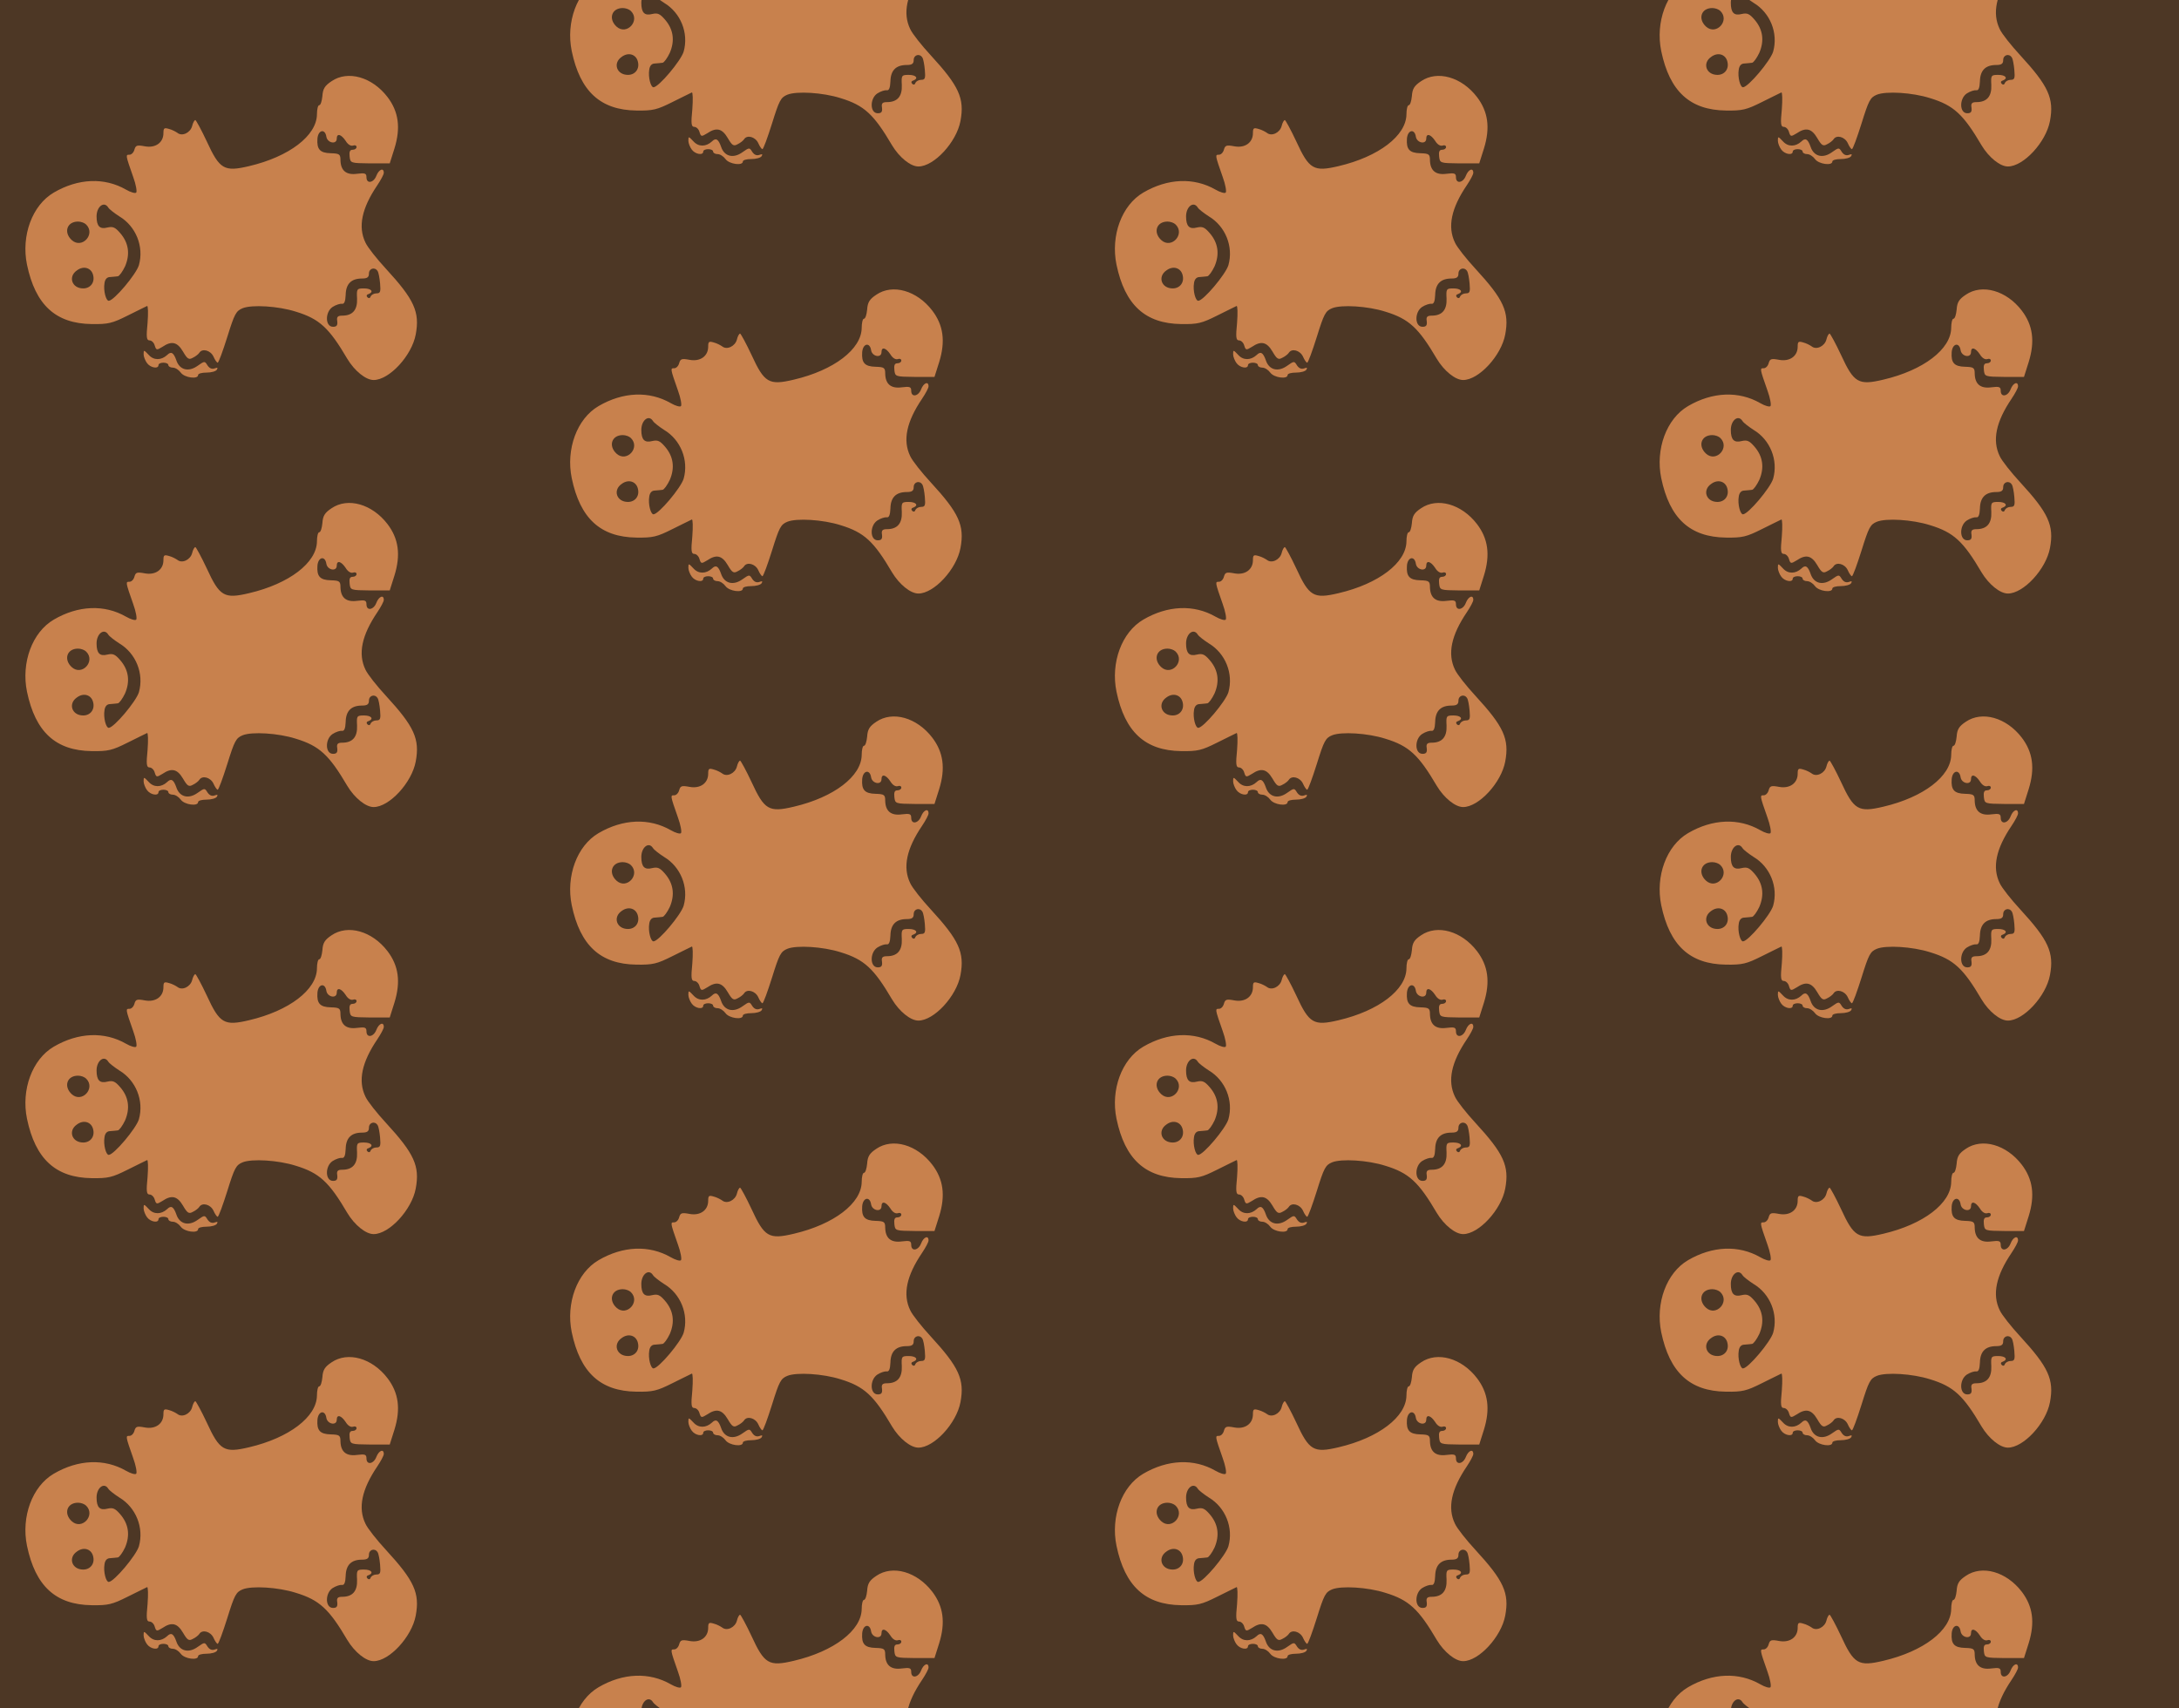 <?xml version="1.0" standalone="no"?>
<!DOCTYPE svg PUBLIC "-//W3C//DTD SVG 20010904//EN"
 "http://www.w3.org/TR/2001/REC-SVG-20010904/DTD/svg10.dtd">
<svg version="1.0" xmlns="http://www.w3.org/2000/svg" width="704pt" height="552pt" viewBox="0 0 704 552" preserveAspectRatio = "xMidYMid meet" >
<rect width="704" height="552" fill="#4D3725"/>
<g id="col0" transform="translate(0, 18)">
<g id="0" transform="translate(0,0.0)scale(0.8,0.8)">

<path d="M580 174 c0 -10 7 -27 14 -36 14 -19 46 -24 46 -8 0 6 9 10 20 10 11 0 20 -4 20 -10 0 -5 8 -10 18 -10 10 0 24 -9 32 -20 15 -21 70 -28 70 -10 0 6 15 10 34 10 19 0 38 5 42 12 5 8 2 9 -9 5 -11 -4 -21 0 -29 12 -11 18 -12 18 -39 -1 -37 -27 -74 -18 -87 22 -11 31 -21 37 -37 21 -24 -22 -54 -22 -74 0 -20 21 -21 22 -21 3z" transform="translate(0,138) scale(0.1,-0.1)" stroke="none" fill="#C8814D"/>

<path d="M1339 1277 c-27 -18 -35 -30 -37 -60 -2 -20 -7 -37 -13 -37 -5 0 -9 -17 -9 -37 -1 -86 -112 -171 -274 -209 -101 -24 -119 -13 -171 100 -22 47 -43 85 -46 86 -4 0 -10 -11 -13 -24 -7 -27 -40 -43 -59 -28 -7 5 -22 13 -34 16 -20 6 -23 4 -23 -17 0 -38 -32 -61 -75 -53 -32 6 -37 4 -42 -13 -3 -12 -12 -21 -20 -21 -16 0 -17 1 15 -90 11 -30 16 -59 12 -63 -4 -4 -22 1 -41 12 -87 50 -193 46 -292 -12 -87 -51 -132 -174 -108 -291 34 -163 116 -238 261 -240 67 -1 83 3 145 34 39 19 74 37 79 39 4 2 5 -29 2 -68 -6 -59 -4 -71 8 -71 8 0 18 -9 21 -21 6 -19 8 -19 31 -5 37 25 60 20 83 -19 18 -31 24 -34 40 -25 11 5 23 15 26 20 12 19 45 10 57 -15 6 -14 14 -25 17 -25 4 0 21 47 39 104 29 93 35 105 62 116 37 15 143 9 215 -14 95 -29 134 -65 208 -191 29 -48 74 -85 106 -85 63 0 154 98 170 184 17 91 -6 141 -120 265 -37 40 -75 88 -83 106 -31 64 -15 139 48 232 14 21 26 43 26 50 0 22 -20 14 -30 -12 -11 -29 -40 -34 -40 -6 0 16 -6 18 -38 14 -44 -6 -66 13 -67 55 0 24 -4 27 -39 28 -44 1 -57 16 -54 59 3 36 31 41 36 8 4 -26 42 -33 42 -8 0 23 18 18 36 -9 9 -15 21 -22 30 -19 8 3 14 0 14 -6 0 -6 -7 -11 -16 -11 -11 0 -14 -8 -12 -27 3 -27 4 -27 83 -28 l79 0 19 60 c26 84 17 149 -28 208 -62 81 -160 109 -226 64z m-902 -510 c4 -7 25 -23 45 -36 67 -40 100 -122 79 -197 -11 -37 -101 -144 -122 -144 -11 0 -22 41 -17 71 2 16 10 25 23 25 11 1 25 2 31 3 6 1 19 19 29 40 21 49 15 95 -20 135 -20 23 -29 27 -51 22 -31 -8 -44 5 -44 45 0 39 30 63 47 36z m-89 -69 c39 -39 -17 -100 -58 -63 -34 31 -20 75 25 75 12 0 26 -5 33 -12z m28 -204 c8 -30 -11 -54 -40 -54 -46 0 -62 48 -25 73 27 20 58 10 65 -19z m1149 16 c4 -6 8 -28 10 -50 3 -34 1 -40 -15 -40 -10 0 -20 -6 -23 -12 -2 -8 -8 -9 -13 -4 -5 5 -4 11 4 13 23 9 12 23 -18 23 -29 0 -30 -2 -28 -41 2 -46 -18 -69 -60 -69 -18 0 -23 -5 -20 -22 2 -17 -2 -23 -17 -23 -32 0 -33 59 -2 80 14 9 31 14 38 13 9 -2 14 9 15 36 1 45 23 66 66 66 21 0 28 5 28 20 0 21 24 28 35 10z" transform="translate(0,138) scale(0.1,-0.1)" stroke="none" fill="#C8814D"/>

</g>

<g id="1" transform="translate(0,138.0)scale(0.8,0.8)">

<path d="M580 174 c0 -10 7 -27 14 -36 14 -19 46 -24 46 -8 0 6 9 10 20 10 11 0 20 -4 20 -10 0 -5 8 -10 18 -10 10 0 24 -9 32 -20 15 -21 70 -28 70 -10 0 6 15 10 34 10 19 0 38 5 42 12 5 8 2 9 -9 5 -11 -4 -21 0 -29 12 -11 18 -12 18 -39 -1 -37 -27 -74 -18 -87 22 -11 31 -21 37 -37 21 -24 -22 -54 -22 -74 0 -20 21 -21 22 -21 3z" transform="translate(0,138) scale(0.1,-0.1)" stroke="none" fill="#C8814D"/>

<path d="M1339 1277 c-27 -18 -35 -30 -37 -60 -2 -20 -7 -37 -13 -37 -5 0 -9 -17 -9 -37 -1 -86 -112 -171 -274 -209 -101 -24 -119 -13 -171 100 -22 47 -43 85 -46 86 -4 0 -10 -11 -13 -24 -7 -27 -40 -43 -59 -28 -7 5 -22 13 -34 16 -20 6 -23 4 -23 -17 0 -38 -32 -61 -75 -53 -32 6 -37 4 -42 -13 -3 -12 -12 -21 -20 -21 -16 0 -17 1 15 -90 11 -30 16 -59 12 -63 -4 -4 -22 1 -41 12 -87 50 -193 46 -292 -12 -87 -51 -132 -174 -108 -291 34 -163 116 -238 261 -240 67 -1 83 3 145 34 39 19 74 37 79 39 4 2 5 -29 2 -68 -6 -59 -4 -71 8 -71 8 0 18 -9 21 -21 6 -19 8 -19 31 -5 37 25 60 20 83 -19 18 -31 24 -34 40 -25 11 5 23 15 26 20 12 19 45 10 57 -15 6 -14 14 -25 17 -25 4 0 21 47 39 104 29 93 35 105 62 116 37 15 143 9 215 -14 95 -29 134 -65 208 -191 29 -48 74 -85 106 -85 63 0 154 98 170 184 17 91 -6 141 -120 265 -37 40 -75 88 -83 106 -31 64 -15 139 48 232 14 21 26 43 26 50 0 22 -20 14 -30 -12 -11 -29 -40 -34 -40 -6 0 16 -6 18 -38 14 -44 -6 -66 13 -67 55 0 24 -4 27 -39 28 -44 1 -57 16 -54 59 3 36 31 41 36 8 4 -26 42 -33 42 -8 0 23 18 18 36 -9 9 -15 21 -22 30 -19 8 3 14 0 14 -6 0 -6 -7 -11 -16 -11 -11 0 -14 -8 -12 -27 3 -27 4 -27 83 -28 l79 0 19 60 c26 84 17 149 -28 208 -62 81 -160 109 -226 64z m-902 -510 c4 -7 25 -23 45 -36 67 -40 100 -122 79 -197 -11 -37 -101 -144 -122 -144 -11 0 -22 41 -17 71 2 16 10 25 23 25 11 1 25 2 31 3 6 1 19 19 29 40 21 49 15 95 -20 135 -20 23 -29 27 -51 22 -31 -8 -44 5 -44 45 0 39 30 63 47 36z m-89 -69 c39 -39 -17 -100 -58 -63 -34 31 -20 75 25 75 12 0 26 -5 33 -12z m28 -204 c8 -30 -11 -54 -40 -54 -46 0 -62 48 -25 73 27 20 58 10 65 -19z m1149 16 c4 -6 8 -28 10 -50 3 -34 1 -40 -15 -40 -10 0 -20 -6 -23 -12 -2 -8 -8 -9 -13 -4 -5 5 -4 11 4 13 23 9 12 23 -18 23 -29 0 -30 -2 -28 -41 2 -46 -18 -69 -60 -69 -18 0 -23 -5 -20 -22 2 -17 -2 -23 -17 -23 -32 0 -33 59 -2 80 14 9 31 14 38 13 9 -2 14 9 15 36 1 45 23 66 66 66 21 0 28 5 28 20 0 21 24 28 35 10z" transform="translate(0,138) scale(0.1,-0.1)" stroke="none" fill="#C8814D"/>

</g>

<g id="2" transform="translate(0,276.0)scale(0.8,0.8)">

<path d="M580 174 c0 -10 7 -27 14 -36 14 -19 46 -24 46 -8 0 6 9 10 20 10 11 0 20 -4 20 -10 0 -5 8 -10 18 -10 10 0 24 -9 32 -20 15 -21 70 -28 70 -10 0 6 15 10 34 10 19 0 38 5 42 12 5 8 2 9 -9 5 -11 -4 -21 0 -29 12 -11 18 -12 18 -39 -1 -37 -27 -74 -18 -87 22 -11 31 -21 37 -37 21 -24 -22 -54 -22 -74 0 -20 21 -21 22 -21 3z" transform="translate(0,138) scale(0.1,-0.1)" stroke="none" fill="#C8814D"/>

<path d="M1339 1277 c-27 -18 -35 -30 -37 -60 -2 -20 -7 -37 -13 -37 -5 0 -9 -17 -9 -37 -1 -86 -112 -171 -274 -209 -101 -24 -119 -13 -171 100 -22 47 -43 85 -46 86 -4 0 -10 -11 -13 -24 -7 -27 -40 -43 -59 -28 -7 5 -22 13 -34 16 -20 6 -23 4 -23 -17 0 -38 -32 -61 -75 -53 -32 6 -37 4 -42 -13 -3 -12 -12 -21 -20 -21 -16 0 -17 1 15 -90 11 -30 16 -59 12 -63 -4 -4 -22 1 -41 12 -87 50 -193 46 -292 -12 -87 -51 -132 -174 -108 -291 34 -163 116 -238 261 -240 67 -1 83 3 145 34 39 19 74 37 79 39 4 2 5 -29 2 -68 -6 -59 -4 -71 8 -71 8 0 18 -9 21 -21 6 -19 8 -19 31 -5 37 25 60 20 83 -19 18 -31 24 -34 40 -25 11 5 23 15 26 20 12 19 45 10 57 -15 6 -14 14 -25 17 -25 4 0 21 47 39 104 29 93 35 105 62 116 37 15 143 9 215 -14 95 -29 134 -65 208 -191 29 -48 74 -85 106 -85 63 0 154 98 170 184 17 91 -6 141 -120 265 -37 40 -75 88 -83 106 -31 64 -15 139 48 232 14 21 26 43 26 50 0 22 -20 14 -30 -12 -11 -29 -40 -34 -40 -6 0 16 -6 18 -38 14 -44 -6 -66 13 -67 55 0 24 -4 27 -39 28 -44 1 -57 16 -54 59 3 36 31 41 36 8 4 -26 42 -33 42 -8 0 23 18 18 36 -9 9 -15 21 -22 30 -19 8 3 14 0 14 -6 0 -6 -7 -11 -16 -11 -11 0 -14 -8 -12 -27 3 -27 4 -27 83 -28 l79 0 19 60 c26 84 17 149 -28 208 -62 81 -160 109 -226 64z m-902 -510 c4 -7 25 -23 45 -36 67 -40 100 -122 79 -197 -11 -37 -101 -144 -122 -144 -11 0 -22 41 -17 71 2 16 10 25 23 25 11 1 25 2 31 3 6 1 19 19 29 40 21 49 15 95 -20 135 -20 23 -29 27 -51 22 -31 -8 -44 5 -44 45 0 39 30 63 47 36z m-89 -69 c39 -39 -17 -100 -58 -63 -34 31 -20 75 25 75 12 0 26 -5 33 -12z m28 -204 c8 -30 -11 -54 -40 -54 -46 0 -62 48 -25 73 27 20 58 10 65 -19z m1149 16 c4 -6 8 -28 10 -50 3 -34 1 -40 -15 -40 -10 0 -20 -6 -23 -12 -2 -8 -8 -9 -13 -4 -5 5 -4 11 4 13 23 9 12 23 -18 23 -29 0 -30 -2 -28 -41 2 -46 -18 -69 -60 -69 -18 0 -23 -5 -20 -22 2 -17 -2 -23 -17 -23 -32 0 -33 59 -2 80 14 9 31 14 38 13 9 -2 14 9 15 36 1 45 23 66 66 66 21 0 28 5 28 20 0 21 24 28 35 10z" transform="translate(0,138) scale(0.1,-0.1)" stroke="none" fill="#C8814D"/>

</g>

<g id="3" transform="translate(0,414.0)scale(0.8,0.8)">

<path d="M580 174 c0 -10 7 -27 14 -36 14 -19 46 -24 46 -8 0 6 9 10 20 10 11 0 20 -4 20 -10 0 -5 8 -10 18 -10 10 0 24 -9 32 -20 15 -21 70 -28 70 -10 0 6 15 10 34 10 19 0 38 5 42 12 5 8 2 9 -9 5 -11 -4 -21 0 -29 12 -11 18 -12 18 -39 -1 -37 -27 -74 -18 -87 22 -11 31 -21 37 -37 21 -24 -22 -54 -22 -74 0 -20 21 -21 22 -21 3z" transform="translate(0,138) scale(0.1,-0.1)" stroke="none" fill="#C8814D"/>

<path d="M1339 1277 c-27 -18 -35 -30 -37 -60 -2 -20 -7 -37 -13 -37 -5 0 -9 -17 -9 -37 -1 -86 -112 -171 -274 -209 -101 -24 -119 -13 -171 100 -22 47 -43 85 -46 86 -4 0 -10 -11 -13 -24 -7 -27 -40 -43 -59 -28 -7 5 -22 13 -34 16 -20 6 -23 4 -23 -17 0 -38 -32 -61 -75 -53 -32 6 -37 4 -42 -13 -3 -12 -12 -21 -20 -21 -16 0 -17 1 15 -90 11 -30 16 -59 12 -63 -4 -4 -22 1 -41 12 -87 50 -193 46 -292 -12 -87 -51 -132 -174 -108 -291 34 -163 116 -238 261 -240 67 -1 83 3 145 34 39 19 74 37 79 39 4 2 5 -29 2 -68 -6 -59 -4 -71 8 -71 8 0 18 -9 21 -21 6 -19 8 -19 31 -5 37 25 60 20 83 -19 18 -31 24 -34 40 -25 11 5 23 15 26 20 12 19 45 10 57 -15 6 -14 14 -25 17 -25 4 0 21 47 39 104 29 93 35 105 62 116 37 15 143 9 215 -14 95 -29 134 -65 208 -191 29 -48 74 -85 106 -85 63 0 154 98 170 184 17 91 -6 141 -120 265 -37 40 -75 88 -83 106 -31 64 -15 139 48 232 14 21 26 43 26 50 0 22 -20 14 -30 -12 -11 -29 -40 -34 -40 -6 0 16 -6 18 -38 14 -44 -6 -66 13 -67 55 0 24 -4 27 -39 28 -44 1 -57 16 -54 59 3 36 31 41 36 8 4 -26 42 -33 42 -8 0 23 18 18 36 -9 9 -15 21 -22 30 -19 8 3 14 0 14 -6 0 -6 -7 -11 -16 -11 -11 0 -14 -8 -12 -27 3 -27 4 -27 83 -28 l79 0 19 60 c26 84 17 149 -28 208 -62 81 -160 109 -226 64z m-902 -510 c4 -7 25 -23 45 -36 67 -40 100 -122 79 -197 -11 -37 -101 -144 -122 -144 -11 0 -22 41 -17 71 2 16 10 25 23 25 11 1 25 2 31 3 6 1 19 19 29 40 21 49 15 95 -20 135 -20 23 -29 27 -51 22 -31 -8 -44 5 -44 45 0 39 30 63 47 36z m-89 -69 c39 -39 -17 -100 -58 -63 -34 31 -20 75 25 75 12 0 26 -5 33 -12z m28 -204 c8 -30 -11 -54 -40 -54 -46 0 -62 48 -25 73 27 20 58 10 65 -19z m1149 16 c4 -6 8 -28 10 -50 3 -34 1 -40 -15 -40 -10 0 -20 -6 -23 -12 -2 -8 -8 -9 -13 -4 -5 5 -4 11 4 13 23 9 12 23 -18 23 -29 0 -30 -2 -28 -41 2 -46 -18 -69 -60 -69 -18 0 -23 -5 -20 -22 2 -17 -2 -23 -17 -23 -32 0 -33 59 -2 80 14 9 31 14 38 13 9 -2 14 9 15 36 1 45 23 66 66 66 21 0 28 5 28 20 0 21 24 28 35 10z" transform="translate(0,138) scale(0.1,-0.1)" stroke="none" fill="#C8814D"/>

</g>

<g id="4" transform="translate(0,552.0)scale(0.8,0.8)">

<path d="M580 174 c0 -10 7 -27 14 -36 14 -19 46 -24 46 -8 0 6 9 10 20 10 11 0 20 -4 20 -10 0 -5 8 -10 18 -10 10 0 24 -9 32 -20 15 -21 70 -28 70 -10 0 6 15 10 34 10 19 0 38 5 42 12 5 8 2 9 -9 5 -11 -4 -21 0 -29 12 -11 18 -12 18 -39 -1 -37 -27 -74 -18 -87 22 -11 31 -21 37 -37 21 -24 -22 -54 -22 -74 0 -20 21 -21 22 -21 3z" transform="translate(0,138) scale(0.1,-0.1)" stroke="none" fill="#C8814D"/>

<path d="M1339 1277 c-27 -18 -35 -30 -37 -60 -2 -20 -7 -37 -13 -37 -5 0 -9 -17 -9 -37 -1 -86 -112 -171 -274 -209 -101 -24 -119 -13 -171 100 -22 47 -43 85 -46 86 -4 0 -10 -11 -13 -24 -7 -27 -40 -43 -59 -28 -7 5 -22 13 -34 16 -20 6 -23 4 -23 -17 0 -38 -32 -61 -75 -53 -32 6 -37 4 -42 -13 -3 -12 -12 -21 -20 -21 -16 0 -17 1 15 -90 11 -30 16 -59 12 -63 -4 -4 -22 1 -41 12 -87 50 -193 46 -292 -12 -87 -51 -132 -174 -108 -291 34 -163 116 -238 261 -240 67 -1 83 3 145 34 39 19 74 37 79 39 4 2 5 -29 2 -68 -6 -59 -4 -71 8 -71 8 0 18 -9 21 -21 6 -19 8 -19 31 -5 37 25 60 20 83 -19 18 -31 24 -34 40 -25 11 5 23 15 26 20 12 19 45 10 57 -15 6 -14 14 -25 17 -25 4 0 21 47 39 104 29 93 35 105 62 116 37 15 143 9 215 -14 95 -29 134 -65 208 -191 29 -48 74 -85 106 -85 63 0 154 98 170 184 17 91 -6 141 -120 265 -37 40 -75 88 -83 106 -31 64 -15 139 48 232 14 21 26 43 26 50 0 22 -20 14 -30 -12 -11 -29 -40 -34 -40 -6 0 16 -6 18 -38 14 -44 -6 -66 13 -67 55 0 24 -4 27 -39 28 -44 1 -57 16 -54 59 3 36 31 41 36 8 4 -26 42 -33 42 -8 0 23 18 18 36 -9 9 -15 21 -22 30 -19 8 3 14 0 14 -6 0 -6 -7 -11 -16 -11 -11 0 -14 -8 -12 -27 3 -27 4 -27 83 -28 l79 0 19 60 c26 84 17 149 -28 208 -62 81 -160 109 -226 64z m-902 -510 c4 -7 25 -23 45 -36 67 -40 100 -122 79 -197 -11 -37 -101 -144 -122 -144 -11 0 -22 41 -17 71 2 16 10 25 23 25 11 1 25 2 31 3 6 1 19 19 29 40 21 49 15 95 -20 135 -20 23 -29 27 -51 22 -31 -8 -44 5 -44 45 0 39 30 63 47 36z m-89 -69 c39 -39 -17 -100 -58 -63 -34 31 -20 75 25 75 12 0 26 -5 33 -12z m28 -204 c8 -30 -11 -54 -40 -54 -46 0 -62 48 -25 73 27 20 58 10 65 -19z m1149 16 c4 -6 8 -28 10 -50 3 -34 1 -40 -15 -40 -10 0 -20 -6 -23 -12 -2 -8 -8 -9 -13 -4 -5 5 -4 11 4 13 23 9 12 23 -18 23 -29 0 -30 -2 -28 -41 2 -46 -18 -69 -60 -69 -18 0 -23 -5 -20 -22 2 -17 -2 -23 -17 -23 -32 0 -33 59 -2 80 14 9 31 14 38 13 9 -2 14 9 15 36 1 45 23 66 66 66 21 0 28 5 28 20 0 21 24 28 35 10z" transform="translate(0,138) scale(0.1,-0.1)" stroke="none" fill="#C8814D"/>

</g>

</g>
<g id="col1" transform="translate(176, -51.0)">
<g id="0" transform="translate(0,0.0)scale(0.8,0.8)">

<path d="M580 174 c0 -10 7 -27 14 -36 14 -19 46 -24 46 -8 0 6 9 10 20 10 11 0 20 -4 20 -10 0 -5 8 -10 18 -10 10 0 24 -9 32 -20 15 -21 70 -28 70 -10 0 6 15 10 34 10 19 0 38 5 42 12 5 8 2 9 -9 5 -11 -4 -21 0 -29 12 -11 18 -12 18 -39 -1 -37 -27 -74 -18 -87 22 -11 31 -21 37 -37 21 -24 -22 -54 -22 -74 0 -20 21 -21 22 -21 3z" transform="translate(0,138) scale(0.1,-0.1)" stroke="none" fill="#C8814D"/>

<path d="M1339 1277 c-27 -18 -35 -30 -37 -60 -2 -20 -7 -37 -13 -37 -5 0 -9 -17 -9 -37 -1 -86 -112 -171 -274 -209 -101 -24 -119 -13 -171 100 -22 47 -43 85 -46 86 -4 0 -10 -11 -13 -24 -7 -27 -40 -43 -59 -28 -7 5 -22 13 -34 16 -20 6 -23 4 -23 -17 0 -38 -32 -61 -75 -53 -32 6 -37 4 -42 -13 -3 -12 -12 -21 -20 -21 -16 0 -17 1 15 -90 11 -30 16 -59 12 -63 -4 -4 -22 1 -41 12 -87 50 -193 46 -292 -12 -87 -51 -132 -174 -108 -291 34 -163 116 -238 261 -240 67 -1 83 3 145 34 39 19 74 37 79 39 4 2 5 -29 2 -68 -6 -59 -4 -71 8 -71 8 0 18 -9 21 -21 6 -19 8 -19 31 -5 37 25 60 20 83 -19 18 -31 24 -34 40 -25 11 5 23 15 26 20 12 19 45 10 57 -15 6 -14 14 -25 17 -25 4 0 21 47 39 104 29 93 35 105 62 116 37 15 143 9 215 -14 95 -29 134 -65 208 -191 29 -48 74 -85 106 -85 63 0 154 98 170 184 17 91 -6 141 -120 265 -37 40 -75 88 -83 106 -31 64 -15 139 48 232 14 21 26 43 26 50 0 22 -20 14 -30 -12 -11 -29 -40 -34 -40 -6 0 16 -6 18 -38 14 -44 -6 -66 13 -67 55 0 24 -4 27 -39 28 -44 1 -57 16 -54 59 3 36 31 41 36 8 4 -26 42 -33 42 -8 0 23 18 18 36 -9 9 -15 21 -22 30 -19 8 3 14 0 14 -6 0 -6 -7 -11 -16 -11 -11 0 -14 -8 -12 -27 3 -27 4 -27 83 -28 l79 0 19 60 c26 84 17 149 -28 208 -62 81 -160 109 -226 64z m-902 -510 c4 -7 25 -23 45 -36 67 -40 100 -122 79 -197 -11 -37 -101 -144 -122 -144 -11 0 -22 41 -17 71 2 16 10 25 23 25 11 1 25 2 31 3 6 1 19 19 29 40 21 49 15 95 -20 135 -20 23 -29 27 -51 22 -31 -8 -44 5 -44 45 0 39 30 63 47 36z m-89 -69 c39 -39 -17 -100 -58 -63 -34 31 -20 75 25 75 12 0 26 -5 33 -12z m28 -204 c8 -30 -11 -54 -40 -54 -46 0 -62 48 -25 73 27 20 58 10 65 -19z m1149 16 c4 -6 8 -28 10 -50 3 -34 1 -40 -15 -40 -10 0 -20 -6 -23 -12 -2 -8 -8 -9 -13 -4 -5 5 -4 11 4 13 23 9 12 23 -18 23 -29 0 -30 -2 -28 -41 2 -46 -18 -69 -60 -69 -18 0 -23 -5 -20 -22 2 -17 -2 -23 -17 -23 -32 0 -33 59 -2 80 14 9 31 14 38 13 9 -2 14 9 15 36 1 45 23 66 66 66 21 0 28 5 28 20 0 21 24 28 35 10z" transform="translate(0,138) scale(0.1,-0.1)" stroke="none" fill="#C8814D"/>

</g>

<g id="1" transform="translate(0,138.0)scale(0.8,0.8)">

<path d="M580 174 c0 -10 7 -27 14 -36 14 -19 46 -24 46 -8 0 6 9 10 20 10 11 0 20 -4 20 -10 0 -5 8 -10 18 -10 10 0 24 -9 32 -20 15 -21 70 -28 70 -10 0 6 15 10 34 10 19 0 38 5 42 12 5 8 2 9 -9 5 -11 -4 -21 0 -29 12 -11 18 -12 18 -39 -1 -37 -27 -74 -18 -87 22 -11 31 -21 37 -37 21 -24 -22 -54 -22 -74 0 -20 21 -21 22 -21 3z" transform="translate(0,138) scale(0.1,-0.1)" stroke="none" fill="#C8814D"/>

<path d="M1339 1277 c-27 -18 -35 -30 -37 -60 -2 -20 -7 -37 -13 -37 -5 0 -9 -17 -9 -37 -1 -86 -112 -171 -274 -209 -101 -24 -119 -13 -171 100 -22 47 -43 85 -46 86 -4 0 -10 -11 -13 -24 -7 -27 -40 -43 -59 -28 -7 5 -22 13 -34 16 -20 6 -23 4 -23 -17 0 -38 -32 -61 -75 -53 -32 6 -37 4 -42 -13 -3 -12 -12 -21 -20 -21 -16 0 -17 1 15 -90 11 -30 16 -59 12 -63 -4 -4 -22 1 -41 12 -87 50 -193 46 -292 -12 -87 -51 -132 -174 -108 -291 34 -163 116 -238 261 -240 67 -1 83 3 145 34 39 19 74 37 79 39 4 2 5 -29 2 -68 -6 -59 -4 -71 8 -71 8 0 18 -9 21 -21 6 -19 8 -19 31 -5 37 25 60 20 83 -19 18 -31 24 -34 40 -25 11 5 23 15 26 20 12 19 45 10 57 -15 6 -14 14 -25 17 -25 4 0 21 47 39 104 29 93 35 105 62 116 37 15 143 9 215 -14 95 -29 134 -65 208 -191 29 -48 74 -85 106 -85 63 0 154 98 170 184 17 91 -6 141 -120 265 -37 40 -75 88 -83 106 -31 64 -15 139 48 232 14 21 26 43 26 50 0 22 -20 14 -30 -12 -11 -29 -40 -34 -40 -6 0 16 -6 18 -38 14 -44 -6 -66 13 -67 55 0 24 -4 27 -39 28 -44 1 -57 16 -54 59 3 36 31 41 36 8 4 -26 42 -33 42 -8 0 23 18 18 36 -9 9 -15 21 -22 30 -19 8 3 14 0 14 -6 0 -6 -7 -11 -16 -11 -11 0 -14 -8 -12 -27 3 -27 4 -27 83 -28 l79 0 19 60 c26 84 17 149 -28 208 -62 81 -160 109 -226 64z m-902 -510 c4 -7 25 -23 45 -36 67 -40 100 -122 79 -197 -11 -37 -101 -144 -122 -144 -11 0 -22 41 -17 71 2 16 10 25 23 25 11 1 25 2 31 3 6 1 19 19 29 40 21 49 15 95 -20 135 -20 23 -29 27 -51 22 -31 -8 -44 5 -44 45 0 39 30 63 47 36z m-89 -69 c39 -39 -17 -100 -58 -63 -34 31 -20 75 25 75 12 0 26 -5 33 -12z m28 -204 c8 -30 -11 -54 -40 -54 -46 0 -62 48 -25 73 27 20 58 10 65 -19z m1149 16 c4 -6 8 -28 10 -50 3 -34 1 -40 -15 -40 -10 0 -20 -6 -23 -12 -2 -8 -8 -9 -13 -4 -5 5 -4 11 4 13 23 9 12 23 -18 23 -29 0 -30 -2 -28 -41 2 -46 -18 -69 -60 -69 -18 0 -23 -5 -20 -22 2 -17 -2 -23 -17 -23 -32 0 -33 59 -2 80 14 9 31 14 38 13 9 -2 14 9 15 36 1 45 23 66 66 66 21 0 28 5 28 20 0 21 24 28 35 10z" transform="translate(0,138) scale(0.1,-0.1)" stroke="none" fill="#C8814D"/>

</g>

<g id="2" transform="translate(0,276.0)scale(0.8,0.8)">

<path d="M580 174 c0 -10 7 -27 14 -36 14 -19 46 -24 46 -8 0 6 9 10 20 10 11 0 20 -4 20 -10 0 -5 8 -10 18 -10 10 0 24 -9 32 -20 15 -21 70 -28 70 -10 0 6 15 10 34 10 19 0 38 5 42 12 5 8 2 9 -9 5 -11 -4 -21 0 -29 12 -11 18 -12 18 -39 -1 -37 -27 -74 -18 -87 22 -11 31 -21 37 -37 21 -24 -22 -54 -22 -74 0 -20 21 -21 22 -21 3z" transform="translate(0,138) scale(0.1,-0.1)" stroke="none" fill="#C8814D"/>

<path d="M1339 1277 c-27 -18 -35 -30 -37 -60 -2 -20 -7 -37 -13 -37 -5 0 -9 -17 -9 -37 -1 -86 -112 -171 -274 -209 -101 -24 -119 -13 -171 100 -22 47 -43 85 -46 86 -4 0 -10 -11 -13 -24 -7 -27 -40 -43 -59 -28 -7 5 -22 13 -34 16 -20 6 -23 4 -23 -17 0 -38 -32 -61 -75 -53 -32 6 -37 4 -42 -13 -3 -12 -12 -21 -20 -21 -16 0 -17 1 15 -90 11 -30 16 -59 12 -63 -4 -4 -22 1 -41 12 -87 50 -193 46 -292 -12 -87 -51 -132 -174 -108 -291 34 -163 116 -238 261 -240 67 -1 83 3 145 34 39 19 74 37 79 39 4 2 5 -29 2 -68 -6 -59 -4 -71 8 -71 8 0 18 -9 21 -21 6 -19 8 -19 31 -5 37 25 60 20 83 -19 18 -31 24 -34 40 -25 11 5 23 15 26 20 12 19 45 10 57 -15 6 -14 14 -25 17 -25 4 0 21 47 39 104 29 93 35 105 62 116 37 15 143 9 215 -14 95 -29 134 -65 208 -191 29 -48 74 -85 106 -85 63 0 154 98 170 184 17 91 -6 141 -120 265 -37 40 -75 88 -83 106 -31 64 -15 139 48 232 14 21 26 43 26 50 0 22 -20 14 -30 -12 -11 -29 -40 -34 -40 -6 0 16 -6 18 -38 14 -44 -6 -66 13 -67 55 0 24 -4 27 -39 28 -44 1 -57 16 -54 59 3 36 31 41 36 8 4 -26 42 -33 42 -8 0 23 18 18 36 -9 9 -15 21 -22 30 -19 8 3 14 0 14 -6 0 -6 -7 -11 -16 -11 -11 0 -14 -8 -12 -27 3 -27 4 -27 83 -28 l79 0 19 60 c26 84 17 149 -28 208 -62 81 -160 109 -226 64z m-902 -510 c4 -7 25 -23 45 -36 67 -40 100 -122 79 -197 -11 -37 -101 -144 -122 -144 -11 0 -22 41 -17 71 2 16 10 25 23 25 11 1 25 2 31 3 6 1 19 19 29 40 21 49 15 95 -20 135 -20 23 -29 27 -51 22 -31 -8 -44 5 -44 45 0 39 30 63 47 36z m-89 -69 c39 -39 -17 -100 -58 -63 -34 31 -20 75 25 75 12 0 26 -5 33 -12z m28 -204 c8 -30 -11 -54 -40 -54 -46 0 -62 48 -25 73 27 20 58 10 65 -19z m1149 16 c4 -6 8 -28 10 -50 3 -34 1 -40 -15 -40 -10 0 -20 -6 -23 -12 -2 -8 -8 -9 -13 -4 -5 5 -4 11 4 13 23 9 12 23 -18 23 -29 0 -30 -2 -28 -41 2 -46 -18 -69 -60 -69 -18 0 -23 -5 -20 -22 2 -17 -2 -23 -17 -23 -32 0 -33 59 -2 80 14 9 31 14 38 13 9 -2 14 9 15 36 1 45 23 66 66 66 21 0 28 5 28 20 0 21 24 28 35 10z" transform="translate(0,138) scale(0.1,-0.1)" stroke="none" fill="#C8814D"/>

</g>

<g id="3" transform="translate(0,414.0)scale(0.8,0.8)">

<path d="M580 174 c0 -10 7 -27 14 -36 14 -19 46 -24 46 -8 0 6 9 10 20 10 11 0 20 -4 20 -10 0 -5 8 -10 18 -10 10 0 24 -9 32 -20 15 -21 70 -28 70 -10 0 6 15 10 34 10 19 0 38 5 42 12 5 8 2 9 -9 5 -11 -4 -21 0 -29 12 -11 18 -12 18 -39 -1 -37 -27 -74 -18 -87 22 -11 31 -21 37 -37 21 -24 -22 -54 -22 -74 0 -20 21 -21 22 -21 3z" transform="translate(0,138) scale(0.1,-0.1)" stroke="none" fill="#C8814D"/>

<path d="M1339 1277 c-27 -18 -35 -30 -37 -60 -2 -20 -7 -37 -13 -37 -5 0 -9 -17 -9 -37 -1 -86 -112 -171 -274 -209 -101 -24 -119 -13 -171 100 -22 47 -43 85 -46 86 -4 0 -10 -11 -13 -24 -7 -27 -40 -43 -59 -28 -7 5 -22 13 -34 16 -20 6 -23 4 -23 -17 0 -38 -32 -61 -75 -53 -32 6 -37 4 -42 -13 -3 -12 -12 -21 -20 -21 -16 0 -17 1 15 -90 11 -30 16 -59 12 -63 -4 -4 -22 1 -41 12 -87 50 -193 46 -292 -12 -87 -51 -132 -174 -108 -291 34 -163 116 -238 261 -240 67 -1 83 3 145 34 39 19 74 37 79 39 4 2 5 -29 2 -68 -6 -59 -4 -71 8 -71 8 0 18 -9 21 -21 6 -19 8 -19 31 -5 37 25 60 20 83 -19 18 -31 24 -34 40 -25 11 5 23 15 26 20 12 19 45 10 57 -15 6 -14 14 -25 17 -25 4 0 21 47 39 104 29 93 35 105 62 116 37 15 143 9 215 -14 95 -29 134 -65 208 -191 29 -48 74 -85 106 -85 63 0 154 98 170 184 17 91 -6 141 -120 265 -37 40 -75 88 -83 106 -31 64 -15 139 48 232 14 21 26 43 26 50 0 22 -20 14 -30 -12 -11 -29 -40 -34 -40 -6 0 16 -6 18 -38 14 -44 -6 -66 13 -67 55 0 24 -4 27 -39 28 -44 1 -57 16 -54 59 3 36 31 41 36 8 4 -26 42 -33 42 -8 0 23 18 18 36 -9 9 -15 21 -22 30 -19 8 3 14 0 14 -6 0 -6 -7 -11 -16 -11 -11 0 -14 -8 -12 -27 3 -27 4 -27 83 -28 l79 0 19 60 c26 84 17 149 -28 208 -62 81 -160 109 -226 64z m-902 -510 c4 -7 25 -23 45 -36 67 -40 100 -122 79 -197 -11 -37 -101 -144 -122 -144 -11 0 -22 41 -17 71 2 16 10 25 23 25 11 1 25 2 31 3 6 1 19 19 29 40 21 49 15 95 -20 135 -20 23 -29 27 -51 22 -31 -8 -44 5 -44 45 0 39 30 63 47 36z m-89 -69 c39 -39 -17 -100 -58 -63 -34 31 -20 75 25 75 12 0 26 -5 33 -12z m28 -204 c8 -30 -11 -54 -40 -54 -46 0 -62 48 -25 73 27 20 58 10 65 -19z m1149 16 c4 -6 8 -28 10 -50 3 -34 1 -40 -15 -40 -10 0 -20 -6 -23 -12 -2 -8 -8 -9 -13 -4 -5 5 -4 11 4 13 23 9 12 23 -18 23 -29 0 -30 -2 -28 -41 2 -46 -18 -69 -60 -69 -18 0 -23 -5 -20 -22 2 -17 -2 -23 -17 -23 -32 0 -33 59 -2 80 14 9 31 14 38 13 9 -2 14 9 15 36 1 45 23 66 66 66 21 0 28 5 28 20 0 21 24 28 35 10z" transform="translate(0,138) scale(0.1,-0.1)" stroke="none" fill="#C8814D"/>

</g>

<g id="4" transform="translate(0,552.0)scale(0.8,0.8)">

<path d="M580 174 c0 -10 7 -27 14 -36 14 -19 46 -24 46 -8 0 6 9 10 20 10 11 0 20 -4 20 -10 0 -5 8 -10 18 -10 10 0 24 -9 32 -20 15 -21 70 -28 70 -10 0 6 15 10 34 10 19 0 38 5 42 12 5 8 2 9 -9 5 -11 -4 -21 0 -29 12 -11 18 -12 18 -39 -1 -37 -27 -74 -18 -87 22 -11 31 -21 37 -37 21 -24 -22 -54 -22 -74 0 -20 21 -21 22 -21 3z" transform="translate(0,138) scale(0.1,-0.1)" stroke="none" fill="#C8814D"/>

<path d="M1339 1277 c-27 -18 -35 -30 -37 -60 -2 -20 -7 -37 -13 -37 -5 0 -9 -17 -9 -37 -1 -86 -112 -171 -274 -209 -101 -24 -119 -13 -171 100 -22 47 -43 85 -46 86 -4 0 -10 -11 -13 -24 -7 -27 -40 -43 -59 -28 -7 5 -22 13 -34 16 -20 6 -23 4 -23 -17 0 -38 -32 -61 -75 -53 -32 6 -37 4 -42 -13 -3 -12 -12 -21 -20 -21 -16 0 -17 1 15 -90 11 -30 16 -59 12 -63 -4 -4 -22 1 -41 12 -87 50 -193 46 -292 -12 -87 -51 -132 -174 -108 -291 34 -163 116 -238 261 -240 67 -1 83 3 145 34 39 19 74 37 79 39 4 2 5 -29 2 -68 -6 -59 -4 -71 8 -71 8 0 18 -9 21 -21 6 -19 8 -19 31 -5 37 25 60 20 83 -19 18 -31 24 -34 40 -25 11 5 23 15 26 20 12 19 45 10 57 -15 6 -14 14 -25 17 -25 4 0 21 47 39 104 29 93 35 105 62 116 37 15 143 9 215 -14 95 -29 134 -65 208 -191 29 -48 74 -85 106 -85 63 0 154 98 170 184 17 91 -6 141 -120 265 -37 40 -75 88 -83 106 -31 64 -15 139 48 232 14 21 26 43 26 50 0 22 -20 14 -30 -12 -11 -29 -40 -34 -40 -6 0 16 -6 18 -38 14 -44 -6 -66 13 -67 55 0 24 -4 27 -39 28 -44 1 -57 16 -54 59 3 36 31 41 36 8 4 -26 42 -33 42 -8 0 23 18 18 36 -9 9 -15 21 -22 30 -19 8 3 14 0 14 -6 0 -6 -7 -11 -16 -11 -11 0 -14 -8 -12 -27 3 -27 4 -27 83 -28 l79 0 19 60 c26 84 17 149 -28 208 -62 81 -160 109 -226 64z m-902 -510 c4 -7 25 -23 45 -36 67 -40 100 -122 79 -197 -11 -37 -101 -144 -122 -144 -11 0 -22 41 -17 71 2 16 10 25 23 25 11 1 25 2 31 3 6 1 19 19 29 40 21 49 15 95 -20 135 -20 23 -29 27 -51 22 -31 -8 -44 5 -44 45 0 39 30 63 47 36z m-89 -69 c39 -39 -17 -100 -58 -63 -34 31 -20 75 25 75 12 0 26 -5 33 -12z m28 -204 c8 -30 -11 -54 -40 -54 -46 0 -62 48 -25 73 27 20 58 10 65 -19z m1149 16 c4 -6 8 -28 10 -50 3 -34 1 -40 -15 -40 -10 0 -20 -6 -23 -12 -2 -8 -8 -9 -13 -4 -5 5 -4 11 4 13 23 9 12 23 -18 23 -29 0 -30 -2 -28 -41 2 -46 -18 -69 -60 -69 -18 0 -23 -5 -20 -22 2 -17 -2 -23 -17 -23 -32 0 -33 59 -2 80 14 9 31 14 38 13 9 -2 14 9 15 36 1 45 23 66 66 66 21 0 28 5 28 20 0 21 24 28 35 10z" transform="translate(0,138) scale(0.1,-0.1)" stroke="none" fill="#C8814D"/>

</g>

</g>
<g id="col2" transform="translate(352, 18)">
<g id="0" transform="translate(0,0.0)scale(0.8,0.8)">

<path d="M580 174 c0 -10 7 -27 14 -36 14 -19 46 -24 46 -8 0 6 9 10 20 10 11 0 20 -4 20 -10 0 -5 8 -10 18 -10 10 0 24 -9 32 -20 15 -21 70 -28 70 -10 0 6 15 10 34 10 19 0 38 5 42 12 5 8 2 9 -9 5 -11 -4 -21 0 -29 12 -11 18 -12 18 -39 -1 -37 -27 -74 -18 -87 22 -11 31 -21 37 -37 21 -24 -22 -54 -22 -74 0 -20 21 -21 22 -21 3z" transform="translate(0,138) scale(0.1,-0.1)" stroke="none" fill="#C8814D"/>

<path d="M1339 1277 c-27 -18 -35 -30 -37 -60 -2 -20 -7 -37 -13 -37 -5 0 -9 -17 -9 -37 -1 -86 -112 -171 -274 -209 -101 -24 -119 -13 -171 100 -22 47 -43 85 -46 86 -4 0 -10 -11 -13 -24 -7 -27 -40 -43 -59 -28 -7 5 -22 13 -34 16 -20 6 -23 4 -23 -17 0 -38 -32 -61 -75 -53 -32 6 -37 4 -42 -13 -3 -12 -12 -21 -20 -21 -16 0 -17 1 15 -90 11 -30 16 -59 12 -63 -4 -4 -22 1 -41 12 -87 50 -193 46 -292 -12 -87 -51 -132 -174 -108 -291 34 -163 116 -238 261 -240 67 -1 83 3 145 34 39 19 74 37 79 39 4 2 5 -29 2 -68 -6 -59 -4 -71 8 -71 8 0 18 -9 21 -21 6 -19 8 -19 31 -5 37 25 60 20 83 -19 18 -31 24 -34 40 -25 11 5 23 15 26 20 12 19 45 10 57 -15 6 -14 14 -25 17 -25 4 0 21 47 39 104 29 93 35 105 62 116 37 15 143 9 215 -14 95 -29 134 -65 208 -191 29 -48 74 -85 106 -85 63 0 154 98 170 184 17 91 -6 141 -120 265 -37 40 -75 88 -83 106 -31 64 -15 139 48 232 14 21 26 43 26 50 0 22 -20 14 -30 -12 -11 -29 -40 -34 -40 -6 0 16 -6 18 -38 14 -44 -6 -66 13 -67 55 0 24 -4 27 -39 28 -44 1 -57 16 -54 59 3 36 31 41 36 8 4 -26 42 -33 42 -8 0 23 18 18 36 -9 9 -15 21 -22 30 -19 8 3 14 0 14 -6 0 -6 -7 -11 -16 -11 -11 0 -14 -8 -12 -27 3 -27 4 -27 83 -28 l79 0 19 60 c26 84 17 149 -28 208 -62 81 -160 109 -226 64z m-902 -510 c4 -7 25 -23 45 -36 67 -40 100 -122 79 -197 -11 -37 -101 -144 -122 -144 -11 0 -22 41 -17 71 2 16 10 25 23 25 11 1 25 2 31 3 6 1 19 19 29 40 21 49 15 95 -20 135 -20 23 -29 27 -51 22 -31 -8 -44 5 -44 45 0 39 30 63 47 36z m-89 -69 c39 -39 -17 -100 -58 -63 -34 31 -20 75 25 75 12 0 26 -5 33 -12z m28 -204 c8 -30 -11 -54 -40 -54 -46 0 -62 48 -25 73 27 20 58 10 65 -19z m1149 16 c4 -6 8 -28 10 -50 3 -34 1 -40 -15 -40 -10 0 -20 -6 -23 -12 -2 -8 -8 -9 -13 -4 -5 5 -4 11 4 13 23 9 12 23 -18 23 -29 0 -30 -2 -28 -41 2 -46 -18 -69 -60 -69 -18 0 -23 -5 -20 -22 2 -17 -2 -23 -17 -23 -32 0 -33 59 -2 80 14 9 31 14 38 13 9 -2 14 9 15 36 1 45 23 66 66 66 21 0 28 5 28 20 0 21 24 28 35 10z" transform="translate(0,138) scale(0.1,-0.1)" stroke="none" fill="#C8814D"/>

</g>

<g id="1" transform="translate(0,138.0)scale(0.8,0.8)">

<path d="M580 174 c0 -10 7 -27 14 -36 14 -19 46 -24 46 -8 0 6 9 10 20 10 11 0 20 -4 20 -10 0 -5 8 -10 18 -10 10 0 24 -9 32 -20 15 -21 70 -28 70 -10 0 6 15 10 34 10 19 0 38 5 42 12 5 8 2 9 -9 5 -11 -4 -21 0 -29 12 -11 18 -12 18 -39 -1 -37 -27 -74 -18 -87 22 -11 31 -21 37 -37 21 -24 -22 -54 -22 -74 0 -20 21 -21 22 -21 3z" transform="translate(0,138) scale(0.1,-0.1)" stroke="none" fill="#C8814D"/>

<path d="M1339 1277 c-27 -18 -35 -30 -37 -60 -2 -20 -7 -37 -13 -37 -5 0 -9 -17 -9 -37 -1 -86 -112 -171 -274 -209 -101 -24 -119 -13 -171 100 -22 47 -43 85 -46 86 -4 0 -10 -11 -13 -24 -7 -27 -40 -43 -59 -28 -7 5 -22 13 -34 16 -20 6 -23 4 -23 -17 0 -38 -32 -61 -75 -53 -32 6 -37 4 -42 -13 -3 -12 -12 -21 -20 -21 -16 0 -17 1 15 -90 11 -30 16 -59 12 -63 -4 -4 -22 1 -41 12 -87 50 -193 46 -292 -12 -87 -51 -132 -174 -108 -291 34 -163 116 -238 261 -240 67 -1 83 3 145 34 39 19 74 37 79 39 4 2 5 -29 2 -68 -6 -59 -4 -71 8 -71 8 0 18 -9 21 -21 6 -19 8 -19 31 -5 37 25 60 20 83 -19 18 -31 24 -34 40 -25 11 5 23 15 26 20 12 19 45 10 57 -15 6 -14 14 -25 17 -25 4 0 21 47 39 104 29 93 35 105 62 116 37 15 143 9 215 -14 95 -29 134 -65 208 -191 29 -48 74 -85 106 -85 63 0 154 98 170 184 17 91 -6 141 -120 265 -37 40 -75 88 -83 106 -31 64 -15 139 48 232 14 21 26 43 26 50 0 22 -20 14 -30 -12 -11 -29 -40 -34 -40 -6 0 16 -6 18 -38 14 -44 -6 -66 13 -67 55 0 24 -4 27 -39 28 -44 1 -57 16 -54 59 3 36 31 41 36 8 4 -26 42 -33 42 -8 0 23 18 18 36 -9 9 -15 21 -22 30 -19 8 3 14 0 14 -6 0 -6 -7 -11 -16 -11 -11 0 -14 -8 -12 -27 3 -27 4 -27 83 -28 l79 0 19 60 c26 84 17 149 -28 208 -62 81 -160 109 -226 64z m-902 -510 c4 -7 25 -23 45 -36 67 -40 100 -122 79 -197 -11 -37 -101 -144 -122 -144 -11 0 -22 41 -17 71 2 16 10 25 23 25 11 1 25 2 31 3 6 1 19 19 29 40 21 49 15 95 -20 135 -20 23 -29 27 -51 22 -31 -8 -44 5 -44 45 0 39 30 63 47 36z m-89 -69 c39 -39 -17 -100 -58 -63 -34 31 -20 75 25 75 12 0 26 -5 33 -12z m28 -204 c8 -30 -11 -54 -40 -54 -46 0 -62 48 -25 73 27 20 58 10 65 -19z m1149 16 c4 -6 8 -28 10 -50 3 -34 1 -40 -15 -40 -10 0 -20 -6 -23 -12 -2 -8 -8 -9 -13 -4 -5 5 -4 11 4 13 23 9 12 23 -18 23 -29 0 -30 -2 -28 -41 2 -46 -18 -69 -60 -69 -18 0 -23 -5 -20 -22 2 -17 -2 -23 -17 -23 -32 0 -33 59 -2 80 14 9 31 14 38 13 9 -2 14 9 15 36 1 45 23 66 66 66 21 0 28 5 28 20 0 21 24 28 35 10z" transform="translate(0,138) scale(0.1,-0.1)" stroke="none" fill="#C8814D"/>

</g>

<g id="2" transform="translate(0,276.0)scale(0.8,0.8)">

<path d="M580 174 c0 -10 7 -27 14 -36 14 -19 46 -24 46 -8 0 6 9 10 20 10 11 0 20 -4 20 -10 0 -5 8 -10 18 -10 10 0 24 -9 32 -20 15 -21 70 -28 70 -10 0 6 15 10 34 10 19 0 38 5 42 12 5 8 2 9 -9 5 -11 -4 -21 0 -29 12 -11 18 -12 18 -39 -1 -37 -27 -74 -18 -87 22 -11 31 -21 37 -37 21 -24 -22 -54 -22 -74 0 -20 21 -21 22 -21 3z" transform="translate(0,138) scale(0.1,-0.1)" stroke="none" fill="#C8814D"/>

<path d="M1339 1277 c-27 -18 -35 -30 -37 -60 -2 -20 -7 -37 -13 -37 -5 0 -9 -17 -9 -37 -1 -86 -112 -171 -274 -209 -101 -24 -119 -13 -171 100 -22 47 -43 85 -46 86 -4 0 -10 -11 -13 -24 -7 -27 -40 -43 -59 -28 -7 5 -22 13 -34 16 -20 6 -23 4 -23 -17 0 -38 -32 -61 -75 -53 -32 6 -37 4 -42 -13 -3 -12 -12 -21 -20 -21 -16 0 -17 1 15 -90 11 -30 16 -59 12 -63 -4 -4 -22 1 -41 12 -87 50 -193 46 -292 -12 -87 -51 -132 -174 -108 -291 34 -163 116 -238 261 -240 67 -1 83 3 145 34 39 19 74 37 79 39 4 2 5 -29 2 -68 -6 -59 -4 -71 8 -71 8 0 18 -9 21 -21 6 -19 8 -19 31 -5 37 25 60 20 83 -19 18 -31 24 -34 40 -25 11 5 23 15 26 20 12 19 45 10 57 -15 6 -14 14 -25 17 -25 4 0 21 47 39 104 29 93 35 105 62 116 37 15 143 9 215 -14 95 -29 134 -65 208 -191 29 -48 74 -85 106 -85 63 0 154 98 170 184 17 91 -6 141 -120 265 -37 40 -75 88 -83 106 -31 64 -15 139 48 232 14 21 26 43 26 50 0 22 -20 14 -30 -12 -11 -29 -40 -34 -40 -6 0 16 -6 18 -38 14 -44 -6 -66 13 -67 55 0 24 -4 27 -39 28 -44 1 -57 16 -54 59 3 36 31 41 36 8 4 -26 42 -33 42 -8 0 23 18 18 36 -9 9 -15 21 -22 30 -19 8 3 14 0 14 -6 0 -6 -7 -11 -16 -11 -11 0 -14 -8 -12 -27 3 -27 4 -27 83 -28 l79 0 19 60 c26 84 17 149 -28 208 -62 81 -160 109 -226 64z m-902 -510 c4 -7 25 -23 45 -36 67 -40 100 -122 79 -197 -11 -37 -101 -144 -122 -144 -11 0 -22 41 -17 71 2 16 10 25 23 25 11 1 25 2 31 3 6 1 19 19 29 40 21 49 15 95 -20 135 -20 23 -29 27 -51 22 -31 -8 -44 5 -44 45 0 39 30 63 47 36z m-89 -69 c39 -39 -17 -100 -58 -63 -34 31 -20 75 25 75 12 0 26 -5 33 -12z m28 -204 c8 -30 -11 -54 -40 -54 -46 0 -62 48 -25 73 27 20 58 10 65 -19z m1149 16 c4 -6 8 -28 10 -50 3 -34 1 -40 -15 -40 -10 0 -20 -6 -23 -12 -2 -8 -8 -9 -13 -4 -5 5 -4 11 4 13 23 9 12 23 -18 23 -29 0 -30 -2 -28 -41 2 -46 -18 -69 -60 -69 -18 0 -23 -5 -20 -22 2 -17 -2 -23 -17 -23 -32 0 -33 59 -2 80 14 9 31 14 38 13 9 -2 14 9 15 36 1 45 23 66 66 66 21 0 28 5 28 20 0 21 24 28 35 10z" transform="translate(0,138) scale(0.1,-0.1)" stroke="none" fill="#C8814D"/>

</g>

<g id="3" transform="translate(0,414.0)scale(0.8,0.8)">

<path d="M580 174 c0 -10 7 -27 14 -36 14 -19 46 -24 46 -8 0 6 9 10 20 10 11 0 20 -4 20 -10 0 -5 8 -10 18 -10 10 0 24 -9 32 -20 15 -21 70 -28 70 -10 0 6 15 10 34 10 19 0 38 5 42 12 5 8 2 9 -9 5 -11 -4 -21 0 -29 12 -11 18 -12 18 -39 -1 -37 -27 -74 -18 -87 22 -11 31 -21 37 -37 21 -24 -22 -54 -22 -74 0 -20 21 -21 22 -21 3z" transform="translate(0,138) scale(0.1,-0.1)" stroke="none" fill="#C8814D"/>

<path d="M1339 1277 c-27 -18 -35 -30 -37 -60 -2 -20 -7 -37 -13 -37 -5 0 -9 -17 -9 -37 -1 -86 -112 -171 -274 -209 -101 -24 -119 -13 -171 100 -22 47 -43 85 -46 86 -4 0 -10 -11 -13 -24 -7 -27 -40 -43 -59 -28 -7 5 -22 13 -34 16 -20 6 -23 4 -23 -17 0 -38 -32 -61 -75 -53 -32 6 -37 4 -42 -13 -3 -12 -12 -21 -20 -21 -16 0 -17 1 15 -90 11 -30 16 -59 12 -63 -4 -4 -22 1 -41 12 -87 50 -193 46 -292 -12 -87 -51 -132 -174 -108 -291 34 -163 116 -238 261 -240 67 -1 83 3 145 34 39 19 74 37 79 39 4 2 5 -29 2 -68 -6 -59 -4 -71 8 -71 8 0 18 -9 21 -21 6 -19 8 -19 31 -5 37 25 60 20 83 -19 18 -31 24 -34 40 -25 11 5 23 15 26 20 12 19 45 10 57 -15 6 -14 14 -25 17 -25 4 0 21 47 39 104 29 93 35 105 62 116 37 15 143 9 215 -14 95 -29 134 -65 208 -191 29 -48 74 -85 106 -85 63 0 154 98 170 184 17 91 -6 141 -120 265 -37 40 -75 88 -83 106 -31 64 -15 139 48 232 14 21 26 43 26 50 0 22 -20 14 -30 -12 -11 -29 -40 -34 -40 -6 0 16 -6 18 -38 14 -44 -6 -66 13 -67 55 0 24 -4 27 -39 28 -44 1 -57 16 -54 59 3 36 31 41 36 8 4 -26 42 -33 42 -8 0 23 18 18 36 -9 9 -15 21 -22 30 -19 8 3 14 0 14 -6 0 -6 -7 -11 -16 -11 -11 0 -14 -8 -12 -27 3 -27 4 -27 83 -28 l79 0 19 60 c26 84 17 149 -28 208 -62 81 -160 109 -226 64z m-902 -510 c4 -7 25 -23 45 -36 67 -40 100 -122 79 -197 -11 -37 -101 -144 -122 -144 -11 0 -22 41 -17 71 2 16 10 25 23 25 11 1 25 2 31 3 6 1 19 19 29 40 21 49 15 95 -20 135 -20 23 -29 27 -51 22 -31 -8 -44 5 -44 45 0 39 30 63 47 36z m-89 -69 c39 -39 -17 -100 -58 -63 -34 31 -20 75 25 75 12 0 26 -5 33 -12z m28 -204 c8 -30 -11 -54 -40 -54 -46 0 -62 48 -25 73 27 20 58 10 65 -19z m1149 16 c4 -6 8 -28 10 -50 3 -34 1 -40 -15 -40 -10 0 -20 -6 -23 -12 -2 -8 -8 -9 -13 -4 -5 5 -4 11 4 13 23 9 12 23 -18 23 -29 0 -30 -2 -28 -41 2 -46 -18 -69 -60 -69 -18 0 -23 -5 -20 -22 2 -17 -2 -23 -17 -23 -32 0 -33 59 -2 80 14 9 31 14 38 13 9 -2 14 9 15 36 1 45 23 66 66 66 21 0 28 5 28 20 0 21 24 28 35 10z" transform="translate(0,138) scale(0.1,-0.1)" stroke="none" fill="#C8814D"/>

</g>

<g id="4" transform="translate(0,552.0)scale(0.8,0.8)">

<path d="M580 174 c0 -10 7 -27 14 -36 14 -19 46 -24 46 -8 0 6 9 10 20 10 11 0 20 -4 20 -10 0 -5 8 -10 18 -10 10 0 24 -9 32 -20 15 -21 70 -28 70 -10 0 6 15 10 34 10 19 0 38 5 42 12 5 8 2 9 -9 5 -11 -4 -21 0 -29 12 -11 18 -12 18 -39 -1 -37 -27 -74 -18 -87 22 -11 31 -21 37 -37 21 -24 -22 -54 -22 -74 0 -20 21 -21 22 -21 3z" transform="translate(0,138) scale(0.1,-0.1)" stroke="none" fill="#C8814D"/>

<path d="M1339 1277 c-27 -18 -35 -30 -37 -60 -2 -20 -7 -37 -13 -37 -5 0 -9 -17 -9 -37 -1 -86 -112 -171 -274 -209 -101 -24 -119 -13 -171 100 -22 47 -43 85 -46 86 -4 0 -10 -11 -13 -24 -7 -27 -40 -43 -59 -28 -7 5 -22 13 -34 16 -20 6 -23 4 -23 -17 0 -38 -32 -61 -75 -53 -32 6 -37 4 -42 -13 -3 -12 -12 -21 -20 -21 -16 0 -17 1 15 -90 11 -30 16 -59 12 -63 -4 -4 -22 1 -41 12 -87 50 -193 46 -292 -12 -87 -51 -132 -174 -108 -291 34 -163 116 -238 261 -240 67 -1 83 3 145 34 39 19 74 37 79 39 4 2 5 -29 2 -68 -6 -59 -4 -71 8 -71 8 0 18 -9 21 -21 6 -19 8 -19 31 -5 37 25 60 20 83 -19 18 -31 24 -34 40 -25 11 5 23 15 26 20 12 19 45 10 57 -15 6 -14 14 -25 17 -25 4 0 21 47 39 104 29 93 35 105 62 116 37 15 143 9 215 -14 95 -29 134 -65 208 -191 29 -48 74 -85 106 -85 63 0 154 98 170 184 17 91 -6 141 -120 265 -37 40 -75 88 -83 106 -31 64 -15 139 48 232 14 21 26 43 26 50 0 22 -20 14 -30 -12 -11 -29 -40 -34 -40 -6 0 16 -6 18 -38 14 -44 -6 -66 13 -67 55 0 24 -4 27 -39 28 -44 1 -57 16 -54 59 3 36 31 41 36 8 4 -26 42 -33 42 -8 0 23 18 18 36 -9 9 -15 21 -22 30 -19 8 3 14 0 14 -6 0 -6 -7 -11 -16 -11 -11 0 -14 -8 -12 -27 3 -27 4 -27 83 -28 l79 0 19 60 c26 84 17 149 -28 208 -62 81 -160 109 -226 64z m-902 -510 c4 -7 25 -23 45 -36 67 -40 100 -122 79 -197 -11 -37 -101 -144 -122 -144 -11 0 -22 41 -17 71 2 16 10 25 23 25 11 1 25 2 31 3 6 1 19 19 29 40 21 49 15 95 -20 135 -20 23 -29 27 -51 22 -31 -8 -44 5 -44 45 0 39 30 63 47 36z m-89 -69 c39 -39 -17 -100 -58 -63 -34 31 -20 75 25 75 12 0 26 -5 33 -12z m28 -204 c8 -30 -11 -54 -40 -54 -46 0 -62 48 -25 73 27 20 58 10 65 -19z m1149 16 c4 -6 8 -28 10 -50 3 -34 1 -40 -15 -40 -10 0 -20 -6 -23 -12 -2 -8 -8 -9 -13 -4 -5 5 -4 11 4 13 23 9 12 23 -18 23 -29 0 -30 -2 -28 -41 2 -46 -18 -69 -60 -69 -18 0 -23 -5 -20 -22 2 -17 -2 -23 -17 -23 -32 0 -33 59 -2 80 14 9 31 14 38 13 9 -2 14 9 15 36 1 45 23 66 66 66 21 0 28 5 28 20 0 21 24 28 35 10z" transform="translate(0,138) scale(0.1,-0.1)" stroke="none" fill="#C8814D"/>

</g>

</g>
<g id="col3" transform="translate(528, -51.0)">
<g id="0" transform="translate(0,0.0)scale(0.8,0.8)">

<path d="M580 174 c0 -10 7 -27 14 -36 14 -19 46 -24 46 -8 0 6 9 10 20 10 11 0 20 -4 20 -10 0 -5 8 -10 18 -10 10 0 24 -9 32 -20 15 -21 70 -28 70 -10 0 6 15 10 34 10 19 0 38 5 42 12 5 8 2 9 -9 5 -11 -4 -21 0 -29 12 -11 18 -12 18 -39 -1 -37 -27 -74 -18 -87 22 -11 31 -21 37 -37 21 -24 -22 -54 -22 -74 0 -20 21 -21 22 -21 3z" transform="translate(0,138) scale(0.1,-0.1)" stroke="none" fill="#C8814D"/>

<path d="M1339 1277 c-27 -18 -35 -30 -37 -60 -2 -20 -7 -37 -13 -37 -5 0 -9 -17 -9 -37 -1 -86 -112 -171 -274 -209 -101 -24 -119 -13 -171 100 -22 47 -43 85 -46 86 -4 0 -10 -11 -13 -24 -7 -27 -40 -43 -59 -28 -7 5 -22 13 -34 16 -20 6 -23 4 -23 -17 0 -38 -32 -61 -75 -53 -32 6 -37 4 -42 -13 -3 -12 -12 -21 -20 -21 -16 0 -17 1 15 -90 11 -30 16 -59 12 -63 -4 -4 -22 1 -41 12 -87 50 -193 46 -292 -12 -87 -51 -132 -174 -108 -291 34 -163 116 -238 261 -240 67 -1 83 3 145 34 39 19 74 37 79 39 4 2 5 -29 2 -68 -6 -59 -4 -71 8 -71 8 0 18 -9 21 -21 6 -19 8 -19 31 -5 37 25 60 20 83 -19 18 -31 24 -34 40 -25 11 5 23 15 26 20 12 19 45 10 57 -15 6 -14 14 -25 17 -25 4 0 21 47 39 104 29 93 35 105 62 116 37 15 143 9 215 -14 95 -29 134 -65 208 -191 29 -48 74 -85 106 -85 63 0 154 98 170 184 17 91 -6 141 -120 265 -37 40 -75 88 -83 106 -31 64 -15 139 48 232 14 21 26 43 26 50 0 22 -20 14 -30 -12 -11 -29 -40 -34 -40 -6 0 16 -6 18 -38 14 -44 -6 -66 13 -67 55 0 24 -4 27 -39 28 -44 1 -57 16 -54 59 3 36 31 41 36 8 4 -26 42 -33 42 -8 0 23 18 18 36 -9 9 -15 21 -22 30 -19 8 3 14 0 14 -6 0 -6 -7 -11 -16 -11 -11 0 -14 -8 -12 -27 3 -27 4 -27 83 -28 l79 0 19 60 c26 84 17 149 -28 208 -62 81 -160 109 -226 64z m-902 -510 c4 -7 25 -23 45 -36 67 -40 100 -122 79 -197 -11 -37 -101 -144 -122 -144 -11 0 -22 41 -17 71 2 16 10 25 23 25 11 1 25 2 31 3 6 1 19 19 29 40 21 49 15 95 -20 135 -20 23 -29 27 -51 22 -31 -8 -44 5 -44 45 0 39 30 63 47 36z m-89 -69 c39 -39 -17 -100 -58 -63 -34 31 -20 75 25 75 12 0 26 -5 33 -12z m28 -204 c8 -30 -11 -54 -40 -54 -46 0 -62 48 -25 73 27 20 58 10 65 -19z m1149 16 c4 -6 8 -28 10 -50 3 -34 1 -40 -15 -40 -10 0 -20 -6 -23 -12 -2 -8 -8 -9 -13 -4 -5 5 -4 11 4 13 23 9 12 23 -18 23 -29 0 -30 -2 -28 -41 2 -46 -18 -69 -60 -69 -18 0 -23 -5 -20 -22 2 -17 -2 -23 -17 -23 -32 0 -33 59 -2 80 14 9 31 14 38 13 9 -2 14 9 15 36 1 45 23 66 66 66 21 0 28 5 28 20 0 21 24 28 35 10z" transform="translate(0,138) scale(0.1,-0.1)" stroke="none" fill="#C8814D"/>

</g>

<g id="1" transform="translate(0,138.0)scale(0.8,0.8)">

<path d="M580 174 c0 -10 7 -27 14 -36 14 -19 46 -24 46 -8 0 6 9 10 20 10 11 0 20 -4 20 -10 0 -5 8 -10 18 -10 10 0 24 -9 32 -20 15 -21 70 -28 70 -10 0 6 15 10 34 10 19 0 38 5 42 12 5 8 2 9 -9 5 -11 -4 -21 0 -29 12 -11 18 -12 18 -39 -1 -37 -27 -74 -18 -87 22 -11 31 -21 37 -37 21 -24 -22 -54 -22 -74 0 -20 21 -21 22 -21 3z" transform="translate(0,138) scale(0.1,-0.1)" stroke="none" fill="#C8814D"/>

<path d="M1339 1277 c-27 -18 -35 -30 -37 -60 -2 -20 -7 -37 -13 -37 -5 0 -9 -17 -9 -37 -1 -86 -112 -171 -274 -209 -101 -24 -119 -13 -171 100 -22 47 -43 85 -46 86 -4 0 -10 -11 -13 -24 -7 -27 -40 -43 -59 -28 -7 5 -22 13 -34 16 -20 6 -23 4 -23 -17 0 -38 -32 -61 -75 -53 -32 6 -37 4 -42 -13 -3 -12 -12 -21 -20 -21 -16 0 -17 1 15 -90 11 -30 16 -59 12 -63 -4 -4 -22 1 -41 12 -87 50 -193 46 -292 -12 -87 -51 -132 -174 -108 -291 34 -163 116 -238 261 -240 67 -1 83 3 145 34 39 19 74 37 79 39 4 2 5 -29 2 -68 -6 -59 -4 -71 8 -71 8 0 18 -9 21 -21 6 -19 8 -19 31 -5 37 25 60 20 83 -19 18 -31 24 -34 40 -25 11 5 23 15 26 20 12 19 45 10 57 -15 6 -14 14 -25 17 -25 4 0 21 47 39 104 29 93 35 105 62 116 37 15 143 9 215 -14 95 -29 134 -65 208 -191 29 -48 74 -85 106 -85 63 0 154 98 170 184 17 91 -6 141 -120 265 -37 40 -75 88 -83 106 -31 64 -15 139 48 232 14 21 26 43 26 50 0 22 -20 14 -30 -12 -11 -29 -40 -34 -40 -6 0 16 -6 18 -38 14 -44 -6 -66 13 -67 55 0 24 -4 27 -39 28 -44 1 -57 16 -54 59 3 36 31 41 36 8 4 -26 42 -33 42 -8 0 23 18 18 36 -9 9 -15 21 -22 30 -19 8 3 14 0 14 -6 0 -6 -7 -11 -16 -11 -11 0 -14 -8 -12 -27 3 -27 4 -27 83 -28 l79 0 19 60 c26 84 17 149 -28 208 -62 81 -160 109 -226 64z m-902 -510 c4 -7 25 -23 45 -36 67 -40 100 -122 79 -197 -11 -37 -101 -144 -122 -144 -11 0 -22 41 -17 71 2 16 10 25 23 25 11 1 25 2 31 3 6 1 19 19 29 40 21 49 15 95 -20 135 -20 23 -29 27 -51 22 -31 -8 -44 5 -44 45 0 39 30 63 47 36z m-89 -69 c39 -39 -17 -100 -58 -63 -34 31 -20 75 25 75 12 0 26 -5 33 -12z m28 -204 c8 -30 -11 -54 -40 -54 -46 0 -62 48 -25 73 27 20 58 10 65 -19z m1149 16 c4 -6 8 -28 10 -50 3 -34 1 -40 -15 -40 -10 0 -20 -6 -23 -12 -2 -8 -8 -9 -13 -4 -5 5 -4 11 4 13 23 9 12 23 -18 23 -29 0 -30 -2 -28 -41 2 -46 -18 -69 -60 -69 -18 0 -23 -5 -20 -22 2 -17 -2 -23 -17 -23 -32 0 -33 59 -2 80 14 9 31 14 38 13 9 -2 14 9 15 36 1 45 23 66 66 66 21 0 28 5 28 20 0 21 24 28 35 10z" transform="translate(0,138) scale(0.1,-0.1)" stroke="none" fill="#C8814D"/>

</g>

<g id="2" transform="translate(0,276.0)scale(0.8,0.8)">

<path d="M580 174 c0 -10 7 -27 14 -36 14 -19 46 -24 46 -8 0 6 9 10 20 10 11 0 20 -4 20 -10 0 -5 8 -10 18 -10 10 0 24 -9 32 -20 15 -21 70 -28 70 -10 0 6 15 10 34 10 19 0 38 5 42 12 5 8 2 9 -9 5 -11 -4 -21 0 -29 12 -11 18 -12 18 -39 -1 -37 -27 -74 -18 -87 22 -11 31 -21 37 -37 21 -24 -22 -54 -22 -74 0 -20 21 -21 22 -21 3z" transform="translate(0,138) scale(0.1,-0.1)" stroke="none" fill="#C8814D"/>

<path d="M1339 1277 c-27 -18 -35 -30 -37 -60 -2 -20 -7 -37 -13 -37 -5 0 -9 -17 -9 -37 -1 -86 -112 -171 -274 -209 -101 -24 -119 -13 -171 100 -22 47 -43 85 -46 86 -4 0 -10 -11 -13 -24 -7 -27 -40 -43 -59 -28 -7 5 -22 13 -34 16 -20 6 -23 4 -23 -17 0 -38 -32 -61 -75 -53 -32 6 -37 4 -42 -13 -3 -12 -12 -21 -20 -21 -16 0 -17 1 15 -90 11 -30 16 -59 12 -63 -4 -4 -22 1 -41 12 -87 50 -193 46 -292 -12 -87 -51 -132 -174 -108 -291 34 -163 116 -238 261 -240 67 -1 83 3 145 34 39 19 74 37 79 39 4 2 5 -29 2 -68 -6 -59 -4 -71 8 -71 8 0 18 -9 21 -21 6 -19 8 -19 31 -5 37 25 60 20 83 -19 18 -31 24 -34 40 -25 11 5 23 15 26 20 12 19 45 10 57 -15 6 -14 14 -25 17 -25 4 0 21 47 39 104 29 93 35 105 62 116 37 15 143 9 215 -14 95 -29 134 -65 208 -191 29 -48 74 -85 106 -85 63 0 154 98 170 184 17 91 -6 141 -120 265 -37 40 -75 88 -83 106 -31 64 -15 139 48 232 14 21 26 43 26 50 0 22 -20 14 -30 -12 -11 -29 -40 -34 -40 -6 0 16 -6 18 -38 14 -44 -6 -66 13 -67 55 0 24 -4 27 -39 28 -44 1 -57 16 -54 59 3 36 31 41 36 8 4 -26 42 -33 42 -8 0 23 18 18 36 -9 9 -15 21 -22 30 -19 8 3 14 0 14 -6 0 -6 -7 -11 -16 -11 -11 0 -14 -8 -12 -27 3 -27 4 -27 83 -28 l79 0 19 60 c26 84 17 149 -28 208 -62 81 -160 109 -226 64z m-902 -510 c4 -7 25 -23 45 -36 67 -40 100 -122 79 -197 -11 -37 -101 -144 -122 -144 -11 0 -22 41 -17 71 2 16 10 25 23 25 11 1 25 2 31 3 6 1 19 19 29 40 21 49 15 95 -20 135 -20 23 -29 27 -51 22 -31 -8 -44 5 -44 45 0 39 30 63 47 36z m-89 -69 c39 -39 -17 -100 -58 -63 -34 31 -20 75 25 75 12 0 26 -5 33 -12z m28 -204 c8 -30 -11 -54 -40 -54 -46 0 -62 48 -25 73 27 20 58 10 65 -19z m1149 16 c4 -6 8 -28 10 -50 3 -34 1 -40 -15 -40 -10 0 -20 -6 -23 -12 -2 -8 -8 -9 -13 -4 -5 5 -4 11 4 13 23 9 12 23 -18 23 -29 0 -30 -2 -28 -41 2 -46 -18 -69 -60 -69 -18 0 -23 -5 -20 -22 2 -17 -2 -23 -17 -23 -32 0 -33 59 -2 80 14 9 31 14 38 13 9 -2 14 9 15 36 1 45 23 66 66 66 21 0 28 5 28 20 0 21 24 28 35 10z" transform="translate(0,138) scale(0.1,-0.1)" stroke="none" fill="#C8814D"/>

</g>

<g id="3" transform="translate(0,414.0)scale(0.8,0.8)">

<path d="M580 174 c0 -10 7 -27 14 -36 14 -19 46 -24 46 -8 0 6 9 10 20 10 11 0 20 -4 20 -10 0 -5 8 -10 18 -10 10 0 24 -9 32 -20 15 -21 70 -28 70 -10 0 6 15 10 34 10 19 0 38 5 42 12 5 8 2 9 -9 5 -11 -4 -21 0 -29 12 -11 18 -12 18 -39 -1 -37 -27 -74 -18 -87 22 -11 31 -21 37 -37 21 -24 -22 -54 -22 -74 0 -20 21 -21 22 -21 3z" transform="translate(0,138) scale(0.1,-0.1)" stroke="none" fill="#C8814D"/>

<path d="M1339 1277 c-27 -18 -35 -30 -37 -60 -2 -20 -7 -37 -13 -37 -5 0 -9 -17 -9 -37 -1 -86 -112 -171 -274 -209 -101 -24 -119 -13 -171 100 -22 47 -43 85 -46 86 -4 0 -10 -11 -13 -24 -7 -27 -40 -43 -59 -28 -7 5 -22 13 -34 16 -20 6 -23 4 -23 -17 0 -38 -32 -61 -75 -53 -32 6 -37 4 -42 -13 -3 -12 -12 -21 -20 -21 -16 0 -17 1 15 -90 11 -30 16 -59 12 -63 -4 -4 -22 1 -41 12 -87 50 -193 46 -292 -12 -87 -51 -132 -174 -108 -291 34 -163 116 -238 261 -240 67 -1 83 3 145 34 39 19 74 37 79 39 4 2 5 -29 2 -68 -6 -59 -4 -71 8 -71 8 0 18 -9 21 -21 6 -19 8 -19 31 -5 37 25 60 20 83 -19 18 -31 24 -34 40 -25 11 5 23 15 26 20 12 19 45 10 57 -15 6 -14 14 -25 17 -25 4 0 21 47 39 104 29 93 35 105 62 116 37 15 143 9 215 -14 95 -29 134 -65 208 -191 29 -48 74 -85 106 -85 63 0 154 98 170 184 17 91 -6 141 -120 265 -37 40 -75 88 -83 106 -31 64 -15 139 48 232 14 21 26 43 26 50 0 22 -20 14 -30 -12 -11 -29 -40 -34 -40 -6 0 16 -6 18 -38 14 -44 -6 -66 13 -67 55 0 24 -4 27 -39 28 -44 1 -57 16 -54 59 3 36 31 41 36 8 4 -26 42 -33 42 -8 0 23 18 18 36 -9 9 -15 21 -22 30 -19 8 3 14 0 14 -6 0 -6 -7 -11 -16 -11 -11 0 -14 -8 -12 -27 3 -27 4 -27 83 -28 l79 0 19 60 c26 84 17 149 -28 208 -62 81 -160 109 -226 64z m-902 -510 c4 -7 25 -23 45 -36 67 -40 100 -122 79 -197 -11 -37 -101 -144 -122 -144 -11 0 -22 41 -17 71 2 16 10 25 23 25 11 1 25 2 31 3 6 1 19 19 29 40 21 49 15 95 -20 135 -20 23 -29 27 -51 22 -31 -8 -44 5 -44 45 0 39 30 63 47 36z m-89 -69 c39 -39 -17 -100 -58 -63 -34 31 -20 75 25 75 12 0 26 -5 33 -12z m28 -204 c8 -30 -11 -54 -40 -54 -46 0 -62 48 -25 73 27 20 58 10 65 -19z m1149 16 c4 -6 8 -28 10 -50 3 -34 1 -40 -15 -40 -10 0 -20 -6 -23 -12 -2 -8 -8 -9 -13 -4 -5 5 -4 11 4 13 23 9 12 23 -18 23 -29 0 -30 -2 -28 -41 2 -46 -18 -69 -60 -69 -18 0 -23 -5 -20 -22 2 -17 -2 -23 -17 -23 -32 0 -33 59 -2 80 14 9 31 14 38 13 9 -2 14 9 15 36 1 45 23 66 66 66 21 0 28 5 28 20 0 21 24 28 35 10z" transform="translate(0,138) scale(0.1,-0.1)" stroke="none" fill="#C8814D"/>

</g>

<g id="4" transform="translate(0,552.0)scale(0.8,0.8)">

<path d="M580 174 c0 -10 7 -27 14 -36 14 -19 46 -24 46 -8 0 6 9 10 20 10 11 0 20 -4 20 -10 0 -5 8 -10 18 -10 10 0 24 -9 32 -20 15 -21 70 -28 70 -10 0 6 15 10 34 10 19 0 38 5 42 12 5 8 2 9 -9 5 -11 -4 -21 0 -29 12 -11 18 -12 18 -39 -1 -37 -27 -74 -18 -87 22 -11 31 -21 37 -37 21 -24 -22 -54 -22 -74 0 -20 21 -21 22 -21 3z" transform="translate(0,138) scale(0.1,-0.1)" stroke="none" fill="#C8814D"/>

<path d="M1339 1277 c-27 -18 -35 -30 -37 -60 -2 -20 -7 -37 -13 -37 -5 0 -9 -17 -9 -37 -1 -86 -112 -171 -274 -209 -101 -24 -119 -13 -171 100 -22 47 -43 85 -46 86 -4 0 -10 -11 -13 -24 -7 -27 -40 -43 -59 -28 -7 5 -22 13 -34 16 -20 6 -23 4 -23 -17 0 -38 -32 -61 -75 -53 -32 6 -37 4 -42 -13 -3 -12 -12 -21 -20 -21 -16 0 -17 1 15 -90 11 -30 16 -59 12 -63 -4 -4 -22 1 -41 12 -87 50 -193 46 -292 -12 -87 -51 -132 -174 -108 -291 34 -163 116 -238 261 -240 67 -1 83 3 145 34 39 19 74 37 79 39 4 2 5 -29 2 -68 -6 -59 -4 -71 8 -71 8 0 18 -9 21 -21 6 -19 8 -19 31 -5 37 25 60 20 83 -19 18 -31 24 -34 40 -25 11 5 23 15 26 20 12 19 45 10 57 -15 6 -14 14 -25 17 -25 4 0 21 47 39 104 29 93 35 105 62 116 37 15 143 9 215 -14 95 -29 134 -65 208 -191 29 -48 74 -85 106 -85 63 0 154 98 170 184 17 91 -6 141 -120 265 -37 40 -75 88 -83 106 -31 64 -15 139 48 232 14 21 26 43 26 50 0 22 -20 14 -30 -12 -11 -29 -40 -34 -40 -6 0 16 -6 18 -38 14 -44 -6 -66 13 -67 55 0 24 -4 27 -39 28 -44 1 -57 16 -54 59 3 36 31 41 36 8 4 -26 42 -33 42 -8 0 23 18 18 36 -9 9 -15 21 -22 30 -19 8 3 14 0 14 -6 0 -6 -7 -11 -16 -11 -11 0 -14 -8 -12 -27 3 -27 4 -27 83 -28 l79 0 19 60 c26 84 17 149 -28 208 -62 81 -160 109 -226 64z m-902 -510 c4 -7 25 -23 45 -36 67 -40 100 -122 79 -197 -11 -37 -101 -144 -122 -144 -11 0 -22 41 -17 71 2 16 10 25 23 25 11 1 25 2 31 3 6 1 19 19 29 40 21 49 15 95 -20 135 -20 23 -29 27 -51 22 -31 -8 -44 5 -44 45 0 39 30 63 47 36z m-89 -69 c39 -39 -17 -100 -58 -63 -34 31 -20 75 25 75 12 0 26 -5 33 -12z m28 -204 c8 -30 -11 -54 -40 -54 -46 0 -62 48 -25 73 27 20 58 10 65 -19z m1149 16 c4 -6 8 -28 10 -50 3 -34 1 -40 -15 -40 -10 0 -20 -6 -23 -12 -2 -8 -8 -9 -13 -4 -5 5 -4 11 4 13 23 9 12 23 -18 23 -29 0 -30 -2 -28 -41 2 -46 -18 -69 -60 -69 -18 0 -23 -5 -20 -22 2 -17 -2 -23 -17 -23 -32 0 -33 59 -2 80 14 9 31 14 38 13 9 -2 14 9 15 36 1 45 23 66 66 66 21 0 28 5 28 20 0 21 24 28 35 10z" transform="translate(0,138) scale(0.1,-0.1)" stroke="none" fill="#C8814D"/>

</g>

</g>
</svg>
